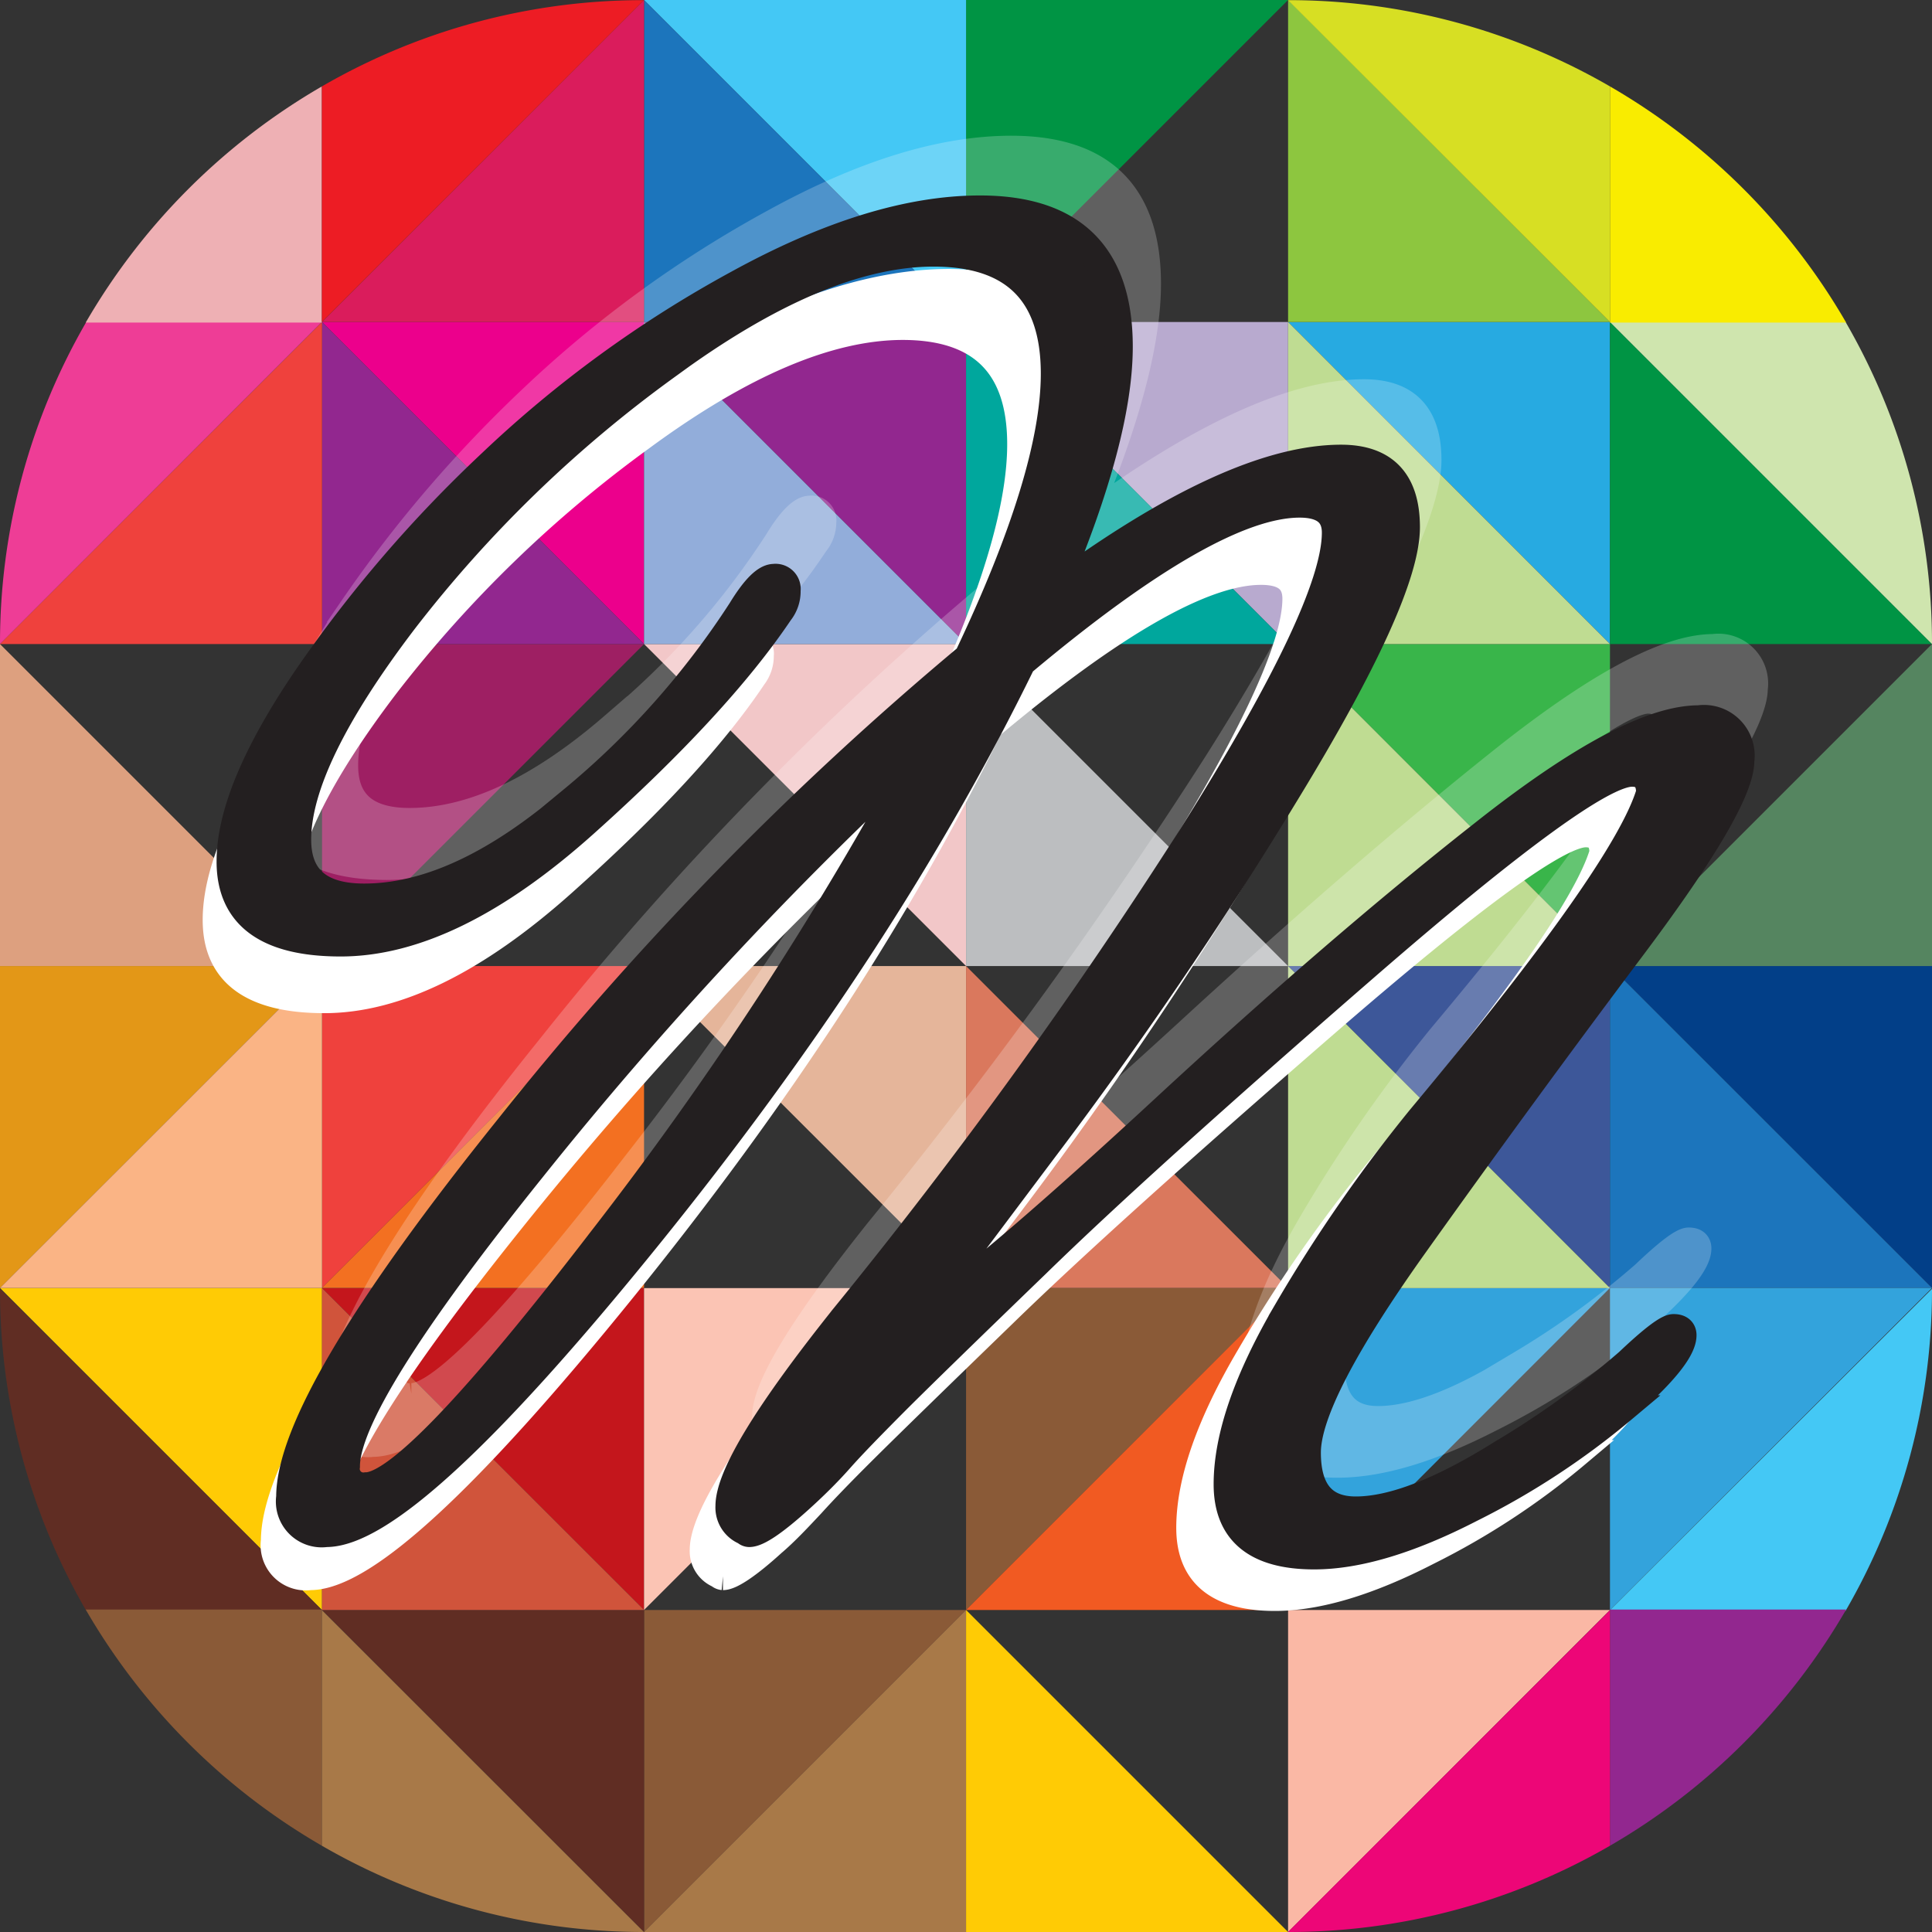 <svg id="Layer_1" data-name="Layer 1" xmlns="http://www.w3.org/2000/svg" viewBox="0 0 139.07 139.07"><rect x="0" y="0" width="139.07" height="139.07" fill="#333333" stroke="none"/><defs><style>.cls-1{fill:#009444;}.cls-2{fill:#9e1f63;}.cls-3{fill:#b8aacf;}.cls-4{fill:#92278f;}.cls-5{fill:#27aae1;}.cls-6{fill:#f2c7c8;}.cls-7{fill:#ec008c;}.cls-8{fill:#44c8f5;}.cls-9{fill:#8a5a37;}.cls-10{fill:#a87948;}.cls-11{fill:#e5b59a;}.cls-12{fill:#c4161c;}.cls-13{fill:#023f88;}.cls-14{fill:#602d23;}.cls-15{fill:#ffcb05;}.cls-16{fill:#fab8a5;}.cls-17{fill:#1c75bc;}.cls-18{fill:#92adda;}.cls-19{fill:#39b54a;}.cls-20{fill:#e39717;}.cls-21{fill:#ef413d;}.cls-22{fill:#da1c5c;}.cls-23{fill:#bcbec0;}.cls-24{fill:#00a79d;}.cls-25{fill:#3d5799;}.cls-26{fill:#558560;}.cls-27{fill:#dda07f;}.cls-28{fill:#fbc4b4;}.cls-29{fill:#da785d;}.cls-30{fill:#d0543b;}.cls-31{fill:#fab485;}.cls-32{fill:#f37021;}.cls-33{fill:#f15a22;}.cls-34{fill:#33a3dc;}.cls-35{fill:#8dc63f;}.cls-36{fill:#bfdc92;}.cls-37{fill:#cfe5ae;}.cls-38{fill:#f9ec00;}.cls-39{fill:#d7df23;}.cls-40{fill:#ee3d96;}.cls-41{fill:#eeb0b4;}.cls-42{fill:#ed1c24;}.cls-43{fill:#ed0677;}.cls-44{fill:#fff;stroke:#fff;}.cls-44,.cls-46{stroke-miterlimit:10;stroke-width:2px;}.cls-45{opacity:0.22;}.cls-46{fill:#231f20;stroke:#231f20;}</style></defs><polygon class="cls-1" points="69.54 23.18 92.72 0 69.54 0 69.54 23.18"/><polygon class="cls-2" points="23.18 69.54 46.36 46.36 23.18 46.36 23.18 69.54"/><polygon class="cls-3" points="69.54 23.18 92.72 46.36 92.72 23.18 69.54 23.18"/><polygon class="cls-4" points="46.36 23.18 69.54 46.36 69.54 23.18 46.36 23.18"/><polygon class="cls-5" points="92.72 23.18 115.89 46.36 115.89 23.18 92.72 23.18"/><polygon class="cls-6" points="46.36 46.36 69.54 69.54 69.54 46.36 46.36 46.36"/><polygon class="cls-7" points="23.18 23.18 46.36 46.36 46.36 23.18 23.18 23.18"/><polygon class="cls-8" points="46.36 0 69.54 23.18 69.54 0 46.36 0"/><polygon class="cls-9" points="46.36 139.07 69.54 115.89 46.36 115.89 46.36 139.07"/><polygon class="cls-9" points="69.54 115.89 92.72 92.72 69.54 92.72 69.54 115.89"/><polygon class="cls-10" points="69.54 115.89 46.36 139.07 69.54 139.07 69.54 115.89"/><polygon class="cls-11" points="46.36 69.54 69.54 92.71 69.54 69.54 46.36 69.54"/><polygon class="cls-12" points="23.18 92.72 46.36 115.89 46.36 92.72 23.18 92.72"/><polygon class="cls-13" points="115.89 69.54 139.07 92.71 139.07 69.54 115.89 69.54"/><polygon class="cls-14" points="23.18 115.89 46.36 139.07 46.36 115.89 23.18 115.89"/><polygon class="cls-15" points="92.72 139.07 69.54 115.89 69.54 139.07 92.72 139.07"/><polygon class="cls-16" points="92.72 139.07 115.89 115.89 92.72 115.89 92.72 139.07"/><polygon class="cls-4" points="46.36 46.36 23.18 23.18 23.18 46.36 46.36 46.36"/><polygon class="cls-17" points="46.36 0 69.54 23.18 46.36 23.18 46.36 0"/><polygon class="cls-18" points="46.36 23.18 69.54 46.36 46.36 46.36 46.36 23.18"/><polygon class="cls-19" points="115.89 69.54 92.72 46.36 115.89 46.36 115.89 69.54"/><polygon class="cls-20" points="23.18 69.54 0 92.71 0 69.54 23.18 69.54"/><polyline class="cls-21" points="23.18 23.18 0 46.36 23.18 46.36"/><polyline class="cls-22" points="46.36 0 23.18 23.18 46.36 23.18"/><polygon class="cls-23" points="69.54 46.36 92.72 69.54 69.54 69.54 69.54 46.36"/><polygon class="cls-24" points="69.54 23.18 92.72 46.36 69.54 46.36 69.54 23.18"/><polygon class="cls-25" points="115.89 92.72 92.72 69.54 115.89 69.54 115.89 92.72"/><polygon class="cls-26" points="115.89 69.54 139.07 46.36 139.07 69.54 115.89 69.54"/><polygon class="cls-15" points="23.18 115.89 0 92.71 23.18 92.71 23.18 115.89"/><polygon class="cls-27" points="0 46.36 23.18 69.54 0 69.54 0 46.36"/><polygon class="cls-28" points="46.36 115.89 69.54 92.72 46.36 92.72 46.36 115.89"/><polygon class="cls-21" points="23.18 92.71 46.36 69.54 23.18 69.54 23.18 92.71"/><polygon class="cls-29" points="92.72 92.71 69.54 69.54 69.54 92.71 92.72 92.71"/><polygon class="cls-30" points="46.36 115.89 23.18 92.72 23.18 115.89 46.36 115.89"/><polygon class="cls-17" points="139.07 92.71 115.89 69.54 115.89 92.71 139.07 92.71"/><polygon class="cls-31" points="0 92.71 23.18 69.54 23.18 92.71 0 92.71"/><polygon class="cls-32" points="23.18 92.71 46.36 69.54 46.36 92.71 23.18 92.71"/><polygon class="cls-33" points="92.72 92.71 69.54 115.89 92.72 115.89 92.72 92.71"/><polygon class="cls-34" points="139.07 92.71 115.89 115.89 115.89 92.71 139.07 92.71"/><polygon class="cls-34" points="115.89 92.71 92.72 115.89 92.72 92.71 115.89 92.71"/><polygon class="cls-35" points="115.89 23.18 92.72 0 92.72 23.18 115.89 23.18"/><polygon class="cls-36" points="115.89 46.36 92.72 23.18 92.72 46.36 115.89 46.36"/><polygon class="cls-36" points="115.89 69.54 92.72 46.36 92.72 69.54 115.89 69.54"/><polygon class="cls-36" points="115.89 92.72 92.72 69.54 92.72 92.72 115.89 92.72"/><polygon class="cls-1" points="139.07 46.36 115.89 23.18 115.89 46.36 139.07 46.36"/><polygon class="cls-1" points="115.89 23.18 115.89 23.18 115.89 23.18 115.89 23.18"/><polygon class="cls-1" points="92.72 0 92.72 0 92.72 23.18 92.72 23.18 92.72 0 115.89 23.18 115.89 23.18 92.72 0"/><path class="cls-37" d="M118.24,25.41h0l23.18,23.18h0a46.12,46.12,0,0,0-6.22-23.18Z" transform="translate(-2.35 -2.23)"/><path class="cls-38" d="M118.24,8.45v17h17A46.59,46.59,0,0,0,118.24,8.45Z" transform="translate(-2.35 -2.23)"/><path class="cls-39" d="M118.24,8.45A46.19,46.19,0,0,0,95.06,2.24l23.18,23.17Z" transform="translate(-2.35 -2.23)"/><path class="cls-40" d="M25.52,25.41h0L2.35,48.59h0A46.11,46.11,0,0,1,8.56,25.41Z" transform="translate(-2.35 -2.23)"/><path class="cls-41" d="M25.52,8.45v17h-17A46.67,46.67,0,0,1,25.52,8.45Z" transform="translate(-2.35 -2.23)"/><path class="cls-42" d="M25.52,8.45A46.11,46.11,0,0,1,48.7,2.24L25.52,25.41Z" transform="translate(-2.35 -2.23)"/><path class="cls-14" d="M25.52,118.13h0L2.35,95h0a46.08,46.08,0,0,0,6.21,23.18Z" transform="translate(-2.35 -2.23)"/><path class="cls-9" d="M25.52,135.09v-17h-17A46.59,46.59,0,0,0,25.52,135.09Z" transform="translate(-2.35 -2.23)"/><path class="cls-10" d="M25.52,135.09A46.21,46.21,0,0,0,48.7,141.3L25.52,118.13Z" transform="translate(-2.35 -2.23)"/><path class="cls-8" d="M118.24,118.13h0L141.42,95h0a46.09,46.09,0,0,1-6.22,23.18Z" transform="translate(-2.35 -2.23)"/><path class="cls-4" d="M118.24,135.09v-17h17A46.67,46.67,0,0,1,118.24,135.09Z" transform="translate(-2.35 -2.23)"/><path class="cls-43" d="M118.24,135.09a46.19,46.19,0,0,1-23.18,6.21l23.18-23.17Z" transform="translate(-2.35 -2.23)"/><path class="cls-44" d="M24.67,115.69a2.25,2.25,0,0,1-2.54-2.54q0-6.87,15.43-26a228.41,228.41,0,0,1,32.19-33q6.1-12.83,6.1-19.94,0-8.5-8.51-8.51-8,0-18.86,8A90.07,90.07,0,0,0,30.13,51.49q-7.5,9.84-7.49,15.43c0,2.71,1.56,4.06,4.7,4.06Q34.06,71,42,64.12A58.29,58.29,0,0,0,53.88,50.79c.93-1.53,1.69-2.29,2.29-2.29a.78.78,0,0,1,.88.89,2.42,2.42,0,0,1-.5,1.53q-4.32,6.46-13.72,14.85T25.69,74.16q-7.76,0-7.75-5.72,0-4.95,5.33-12.83a93.7,93.7,0,0,1,13-15.17A83.09,83.09,0,0,1,53.56,27.86q9.59-5.26,17.08-5.27,9.78,0,9.78,9.66,0,6.34-4.57,17.14Q88.42,40.12,96,40.12q4.58,0,4.58,4.83T92.11,63.68a301.85,301.85,0,0,1-17,25.08l-8.51,11.3c0,.18,0,.26.13.26q4.82-3.3,17-14.48T106,66.54q10.23-8.13,15.18-8.13a2.58,2.58,0,0,1,2.92,2.92q0,2.92-7.62,13.08T101.25,95.24Q93.63,105.91,93.63,110T97.06,114q3.93,0,10.29-4a61.76,61.76,0,0,0,8.89-6.41c1.69-1.61,2.75-2.41,3.17-2.41s.64.17.64.51c0,1-1.42,2.75-4.26,5.2a53.86,53.86,0,0,1-10.67,7q-6.41,3.3-11,3.3-6.11,0-6.1-5T92.3,99.94a105.62,105.62,0,0,1,9.33-13.46q14.48-17.28,16.13-22.86c0-.94-.42-1.4-1.27-1.4q-3,0-18.8,13.71T74.58,96.76q-7.36,7.13-9.91,9.66t-3.93,4.06c-.94,1-1.87,2-2.8,2.79-1.77,1.61-3,2.42-3.55,2.42a.4.4,0,0,1-.26-.13A1.8,1.8,0,0,1,53,113.78q0-3.16,8.13-13.33A361.17,361.17,0,0,0,85.57,66.66q10.09-16,10.09-21.33c0-1.36-.84-2-2.54-2q-6.23,0-19.56,11.17Q63.91,74.29,47.15,95T24.67,115.69Zm2.79-3.31q3.3,0,16.64-17.33A249.41,249.41,0,0,0,66.58,60.57a271,271,0,0,0-27.5,29.52q-13,16.2-13,20.9A1.23,1.23,0,0,0,27.46,112.38Z" transform="translate(-2.35 -2.23)"/><g class="cls-45"><path class="cls-44" d="M29.16,106.1a2.25,2.25,0,0,1-2.54-2.54q0-6.87,15.43-26a227.94,227.94,0,0,1,32.2-33q6.09-12.82,6.09-19.94,0-8.5-8.5-8.51-8,0-18.86,8A89.82,89.82,0,0,0,34.63,41.9q-7.5,9.84-7.5,15.43,0,4.06,4.7,4.06,6.74,0,14.67-6.86A58.05,58.05,0,0,0,58.37,41.2c.93-1.53,1.7-2.29,2.29-2.29a.79.79,0,0,1,.89.89A2.37,2.37,0,0,1,61,41.33Q56.72,47.8,47.33,56.18T30.18,64.57q-7.75,0-7.75-5.72,0-5,5.34-12.83a93.12,93.12,0,0,1,13-15.17A82.75,82.75,0,0,1,58.06,18.28Q67.65,13,75.14,13q9.78,0,9.78,9.66,0,6.35-4.58,17.14,12.59-9.27,20.2-9.27,4.58,0,4.57,4.83T96.6,54.09a299.42,299.42,0,0,1-17,25.08l-8.51,11.3c0,.18.05.26.13.26q4.83-3.3,17-14.48T110.51,57q10.21-8.13,15.17-8.13a2.58,2.58,0,0,1,2.92,2.92q0,2.92-7.61,13.08T105.75,85.65q-7.62,10.66-7.62,14.73t3.42,4.06q3.95,0,10.29-4A61.18,61.18,0,0,0,120.73,94c1.69-1.61,2.75-2.41,3.18-2.41s.63.17.63.51c0,1-1.42,2.75-4.25,5.2a54.16,54.16,0,0,1-10.67,7q-6.42,3.3-11,3.3-6.09,0-6.09-5t4.25-12.25a106.71,106.71,0,0,1,9.34-13.46Q120.61,59.61,122.26,54c0-.94-.43-1.4-1.27-1.4q-3.06,0-18.8,13.71T79.08,87.17q-7.38,7.13-9.91,9.66t-3.94,4.06c-.93,1-1.86,2-2.79,2.79-1.78,1.61-3,2.42-3.56,2.42a.38.38,0,0,1-.25-.13,1.8,1.8,0,0,1-1.14-1.78q0-3.16,8.12-13.33A361.17,361.17,0,0,0,90.06,57.07q10.09-16,10.1-21.33c0-1.36-.85-2-2.54-2q-6.23,0-19.56,11.17Q68.4,64.7,51.64,85.39T29.16,106.1Zm2.8-3.31q3.3,0,16.64-17.33A248.39,248.39,0,0,0,71.07,51,270.08,270.08,0,0,0,43.58,80.51q-13,16.18-13,20.89A1.23,1.23,0,0,0,32,102.79Z" transform="translate(-2.35 -2.23)"/></g><path class="cls-46" d="M25.83,112.59a2.3,2.3,0,0,1-2.6-2.6q0-7,15.8-26.65a233.52,233.52,0,0,1,33-33.8q6.24-13.12,6.24-20.41,0-8.7-8.71-8.71-8.19,0-19.3,8.19A91.76,91.76,0,0,0,31.42,46.88q-7.67,10.07-7.67,15.79c0,2.78,1.6,4.16,4.81,4.16q6.89,0,15-7A59.83,59.83,0,0,0,55.73,46.16q1.43-2.34,2.34-2.34a.81.81,0,0,1,.91.91,2.39,2.39,0,0,1-.52,1.56Q54,52.92,44.42,61.5T26.87,70.08q-7.94,0-7.93-5.85,0-5.07,5.46-13.13A94.82,94.82,0,0,1,37.73,35.57,84.12,84.12,0,0,1,55.41,22.7q9.81-5.4,17.48-5.4,10,0,10,9.88,0,6.51-4.68,17.55,12.87-9.48,20.67-9.49,4.68,0,4.68,4.94T94.86,59.36A305.28,305.28,0,0,1,77.44,85L68.73,96.6c0,.18,0,.26.13.26Q73.8,93.49,86.22,82T109.1,62.28Q119.56,54,124.63,54a2.65,2.65,0,0,1,3,3q0,3-7.8,13.39t-15.6,21.32q-7.8,10.92-7.8,15.08c0,2.78,1.17,4.16,3.51,4.16q4,0,10.53-4.09a62.92,62.92,0,0,0,9.1-6.57c1.73-1.64,2.82-2.47,3.25-2.47s.65.18.65.52q0,1.56-4.35,5.33a55.35,55.35,0,0,1-10.92,7.15q-6.57,3.38-11.25,3.38-6.24,0-6.24-5.13t4.36-12.55a108.91,108.91,0,0,1,9.55-13.78Q119.43,65,121.12,59.29c0-.95-.43-1.43-1.3-1.43q-3.12,0-19.24,14T76.92,93.22q-7.55,7.29-10.14,9.88c-1.73,1.74-3.08,3.12-4,4.16s-1.91,2-2.86,2.86q-2.73,2.47-3.64,2.47a.36.36,0,0,1-.26-.13,1.84,1.84,0,0,1-1.17-1.82q0-3.24,8.32-13.65a369.94,369.94,0,0,0,25-34.58Q98.51,46,98.5,40.57c0-1.38-.87-2.08-2.6-2.08q-6.37,0-20,11.44Q66,70.21,48.84,91.4T25.83,112.59Zm2.86-3.38q3.37,0,17-17.74a254.78,254.78,0,0,0,23-35.3A276.26,276.26,0,0,0,40.59,86.4Q27.25,103,27.26,107.78A1.26,1.26,0,0,0,28.69,109.21Z" transform="translate(-2.35 -2.23)"/></svg>